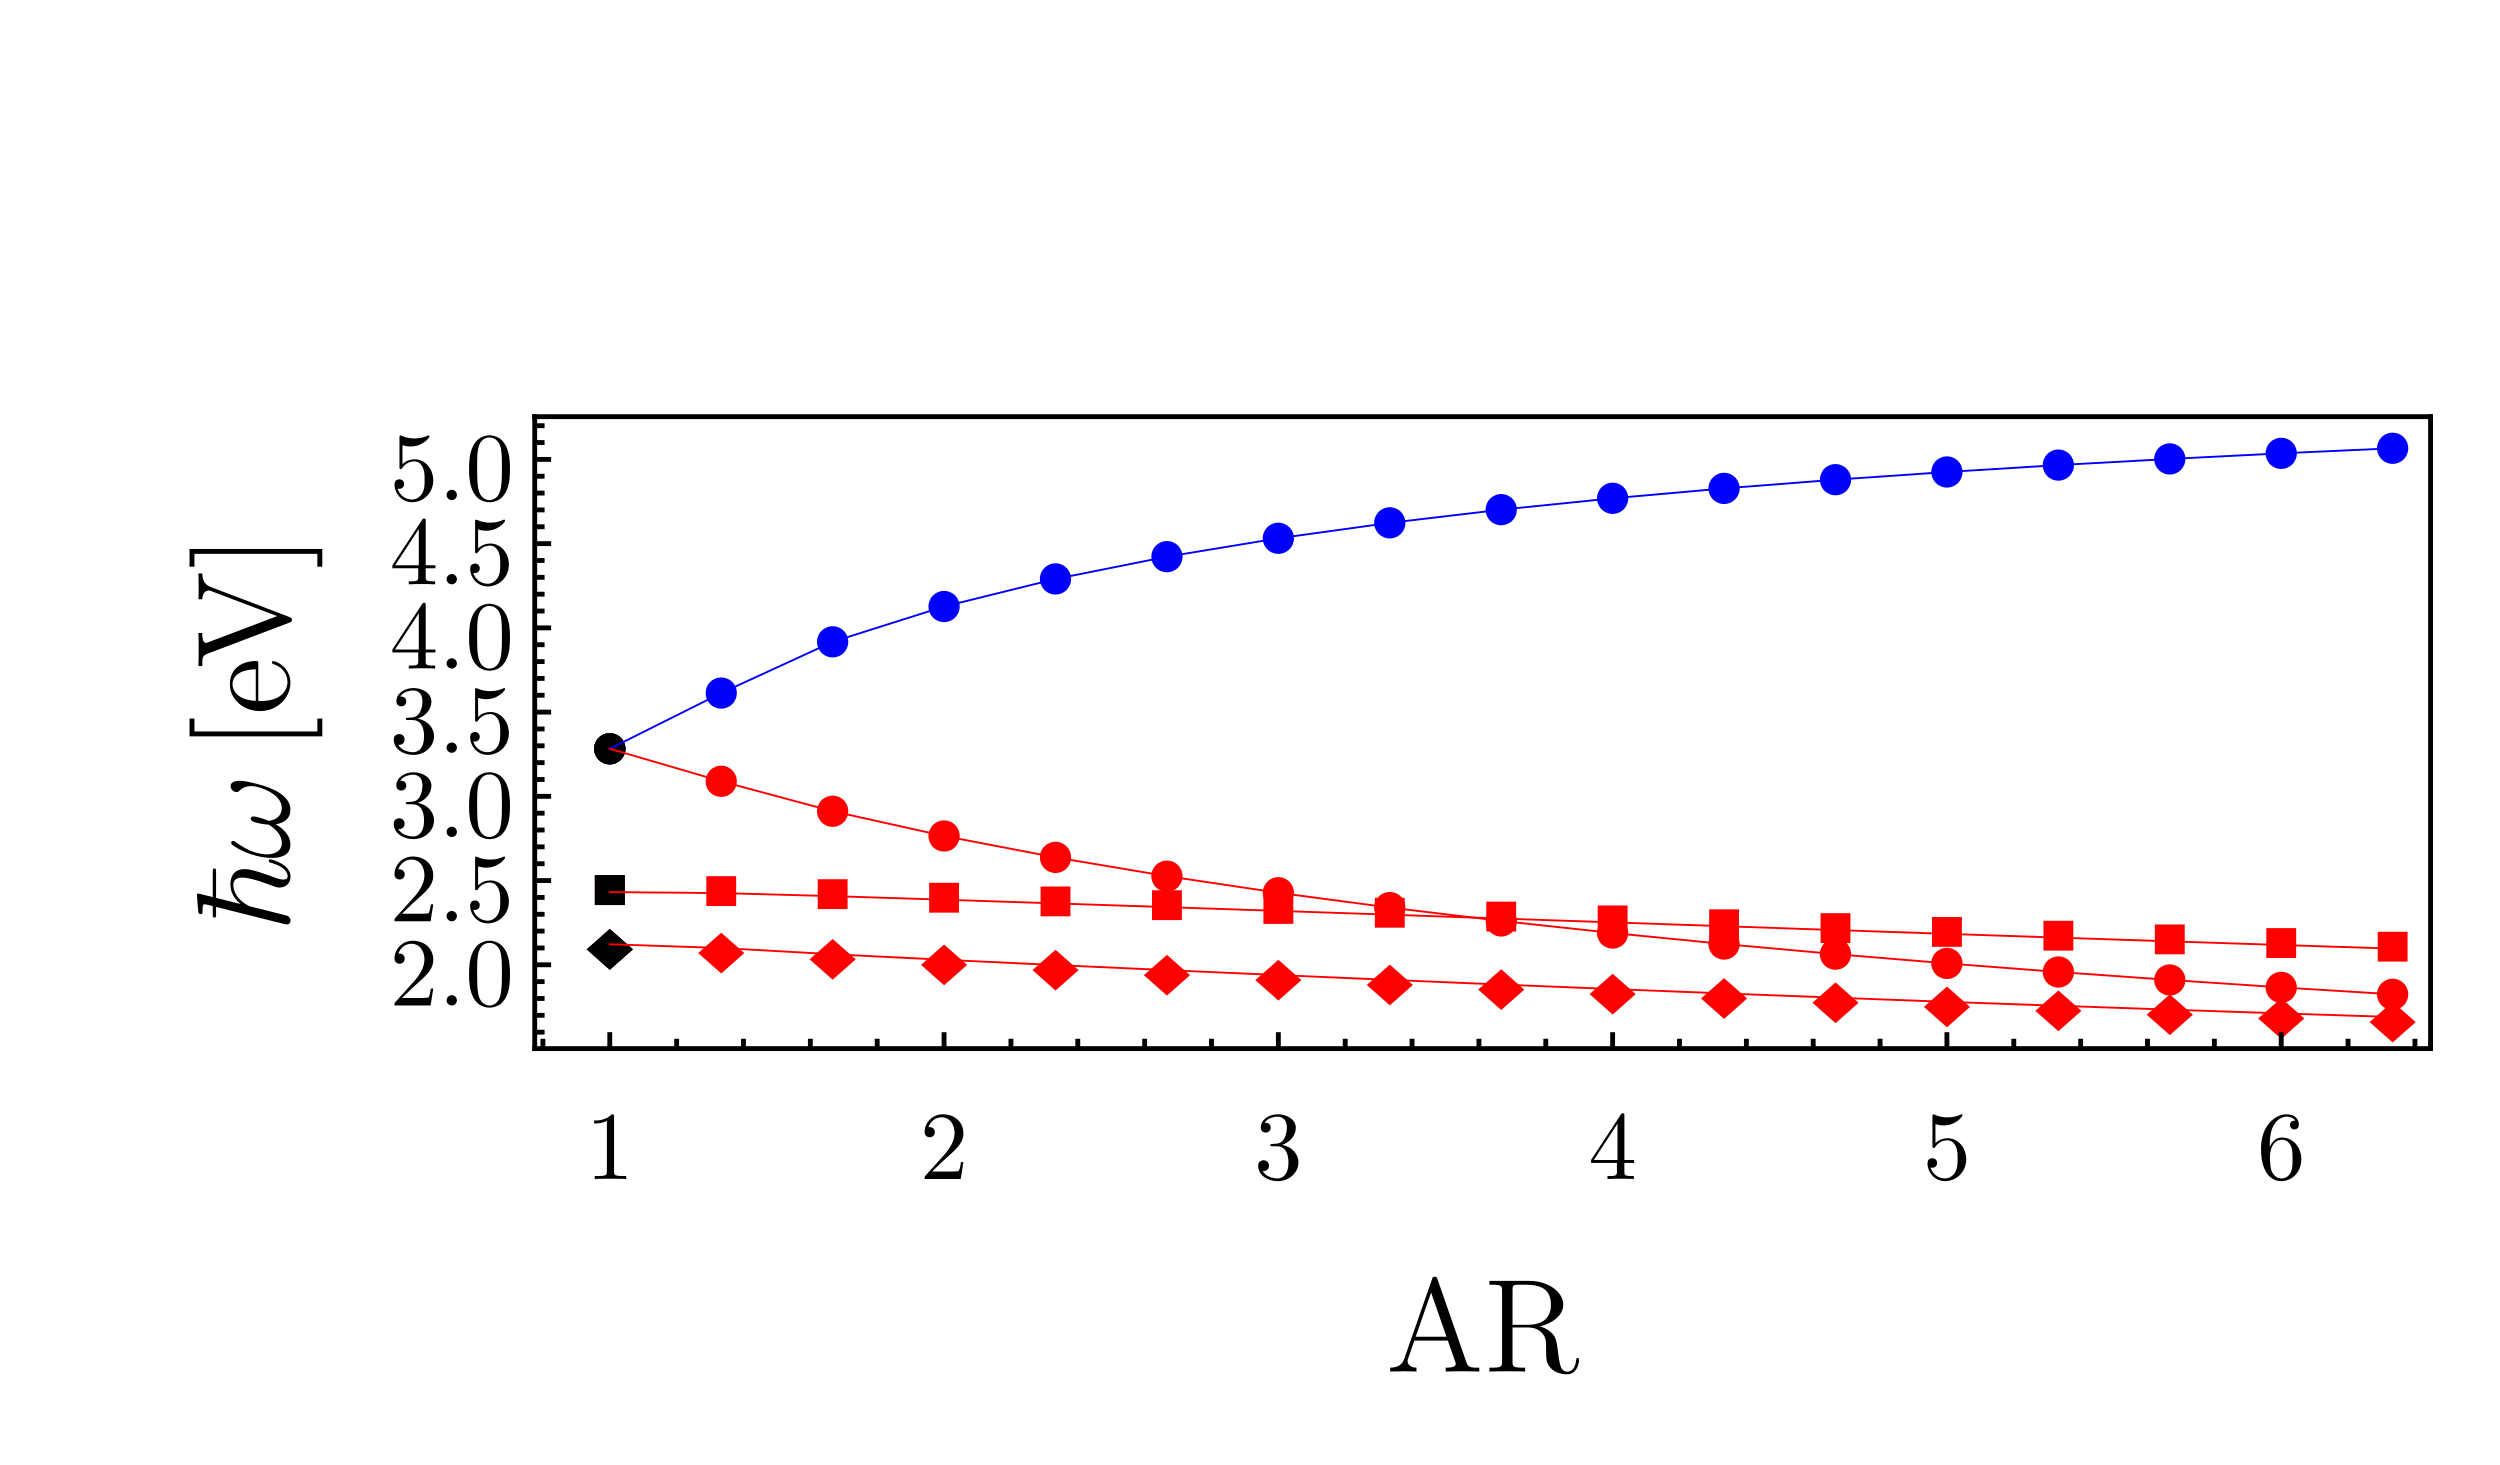 <?xml version="1.0" encoding="UTF-8"?>
<svg xmlns="http://www.w3.org/2000/svg" xmlns:xlink="http://www.w3.org/1999/xlink" width="360pt" height="211pt" viewBox="0 0 360 211" version="1.1">
<defs>
<g>
<symbol overflow="visible" id="glyph0-0">
<path style="stroke:none;" d="M 0.625 0 L 0.625 -8 L 4.375 -8 L 4.375 0 Z M 1.25 -0.625 L 3.75 -0.625 L 3.75 -7.375 L 1.25 -7.375 Z M 1.25 -0.625 "/>
</symbol>
<symbol overflow="visible" id="glyph0-1">
<path style="stroke:none;" d="M 5.152 -1.602 L 0.852 -1.602 L 0.852 -5.898 L 5.152 -5.898 Z M 5.152 -1.602 "/>
</symbol>
<symbol overflow="visible" id="glyph0-2">
<path style="stroke:none;" d="M 7.043 -2.738 L 3.723 0.199 L 0.402 -2.738 L 3.723 -5.668 Z M 7.043 -2.738 "/>
</symbol>
<symbol overflow="visible" id="glyph1-0">
<path style="stroke:none;" d=""/>
</symbol>
<symbol overflow="visible" id="glyph1-1">
<path style="stroke:none;" d="M 5.863 0 L 5.863 -0.434 L 5.418 -0.434 C 5 -0.43 4.699 -0.449 4.52 -0.492 C 4.332 -0.531 4.219 -0.598 4.172 -0.699 C 4.125 -0.793 4.105 -0.93 4.113 -1.105 L 4.113 -8.961 C 4.121 -9.117 4.105 -9.219 4.074 -9.266 C 4.035 -9.305 3.941 -9.324 3.793 -9.324 C 3.496 -9.027 3.184 -8.816 2.848 -8.691 C 2.512 -8.559 2.199 -8.48 1.914 -8.457 C 1.621 -8.426 1.398 -8.418 1.246 -8.426 L 1.246 -7.996 C 1.398 -7.984 1.648 -8 1.996 -8.039 C 2.34 -8.078 2.703 -8.184 3.082 -8.355 L 3.082 -1.105 C 3.086 -0.938 3.062 -0.805 3.02 -0.707 C 2.973 -0.605 2.859 -0.535 2.676 -0.492 C 2.488 -0.449 2.188 -0.43 1.777 -0.434 L 1.332 -0.434 L 1.332 0 C 1.5 -0.012 1.727 -0.02 2.012 -0.027 C 2.293 -0.031 2.582 -0.035 2.871 -0.039 C 3.16 -0.039 3.402 -0.039 3.598 -0.043 C 3.793 -0.039 4.035 -0.039 4.324 -0.039 C 4.613 -0.035 4.898 -0.031 5.184 -0.027 C 5.461 -0.02 5.688 -0.012 5.863 0 Z M 5.863 0 "/>
</symbol>
<symbol overflow="visible" id="glyph1-2">
<path style="stroke:none;" d="M 6.285 -2.438 L 5.938 -2.438 C 5.898 -2.211 5.855 -1.977 5.809 -1.734 C 5.754 -1.488 5.695 -1.305 5.629 -1.188 C 5.586 -1.148 5.48 -1.121 5.309 -1.109 C 5.137 -1.09 4.953 -1.082 4.758 -1.078 C 4.562 -1.074 4.406 -1.074 4.297 -1.078 L 1.777 -1.078 L 3.262 -2.52 C 3.984 -3.152 4.57 -3.688 5.016 -4.125 C 5.461 -4.562 5.781 -4.973 5.984 -5.355 C 6.184 -5.734 6.285 -6.152 6.285 -6.609 C 6.266 -7.418 5.984 -8.066 5.441 -8.562 C 4.895 -9.055 4.188 -9.309 3.316 -9.324 C 2.785 -9.312 2.324 -9.188 1.938 -8.941 C 1.543 -8.695 1.238 -8.379 1.027 -8 C 0.809 -7.613 0.699 -7.211 0.699 -6.789 C 0.707 -6.531 0.77 -6.348 0.883 -6.238 C 0.996 -6.125 1.113 -6.059 1.23 -6.035 C 1.348 -6.012 1.418 -6 1.441 -6.008 C 1.574 -6 1.723 -6.051 1.895 -6.16 C 2.059 -6.266 2.152 -6.461 2.168 -6.746 C 2.168 -6.934 2.105 -7.102 1.98 -7.246 C 1.855 -7.391 1.672 -7.469 1.43 -7.477 C 1.375 -7.477 1.332 -7.473 1.309 -7.473 C 1.281 -7.469 1.262 -7.465 1.246 -7.461 C 1.414 -7.914 1.668 -8.266 2.008 -8.516 C 2.344 -8.758 2.719 -8.883 3.137 -8.891 C 3.559 -8.879 3.91 -8.766 4.188 -8.551 C 4.465 -8.332 4.672 -8.051 4.809 -7.707 C 4.941 -7.359 5.008 -6.996 5.012 -6.609 C 4.996 -6.043 4.848 -5.492 4.566 -4.965 C 4.277 -4.434 3.938 -3.949 3.543 -3.512 L 0.855 -0.52 C 0.777 -0.449 0.73 -0.387 0.719 -0.328 C 0.699 -0.266 0.691 -0.156 0.699 0 L 5.895 0 Z M 6.285 -2.438 "/>
</symbol>
<symbol overflow="visible" id="glyph1-3">
<path style="stroke:none;" d="M 6.398 -2.395 C 6.391 -2.98 6.18 -3.508 5.773 -3.98 C 5.359 -4.445 4.789 -4.762 4.059 -4.926 C 4.641 -5.125 5.109 -5.445 5.469 -5.887 C 5.82 -6.324 6.004 -6.824 6.02 -7.391 C 5.992 -7.969 5.73 -8.434 5.234 -8.785 C 4.734 -9.129 4.141 -9.309 3.445 -9.324 C 2.723 -9.309 2.133 -9.125 1.676 -8.77 C 1.215 -8.414 0.977 -7.965 0.969 -7.422 C 0.969 -7.184 1.039 -7.004 1.172 -6.883 C 1.305 -6.754 1.473 -6.691 1.68 -6.691 C 1.898 -6.695 2.07 -6.762 2.199 -6.895 C 2.324 -7.023 2.391 -7.195 2.395 -7.406 C 2.367 -7.742 2.25 -7.945 2.039 -8.02 C 1.824 -8.09 1.652 -8.117 1.527 -8.105 C 1.758 -8.438 2.059 -8.668 2.43 -8.797 C 2.793 -8.918 3.113 -8.98 3.387 -8.977 C 3.691 -8.988 3.984 -8.883 4.273 -8.664 C 4.555 -8.441 4.711 -8.023 4.734 -7.406 C 4.738 -7.305 4.715 -7.094 4.672 -6.773 C 4.621 -6.453 4.512 -6.129 4.34 -5.809 C 4.125 -5.48 3.91 -5.277 3.691 -5.199 C 3.473 -5.113 3.273 -5.074 3.094 -5.082 C 3.027 -5.07 2.934 -5.062 2.816 -5.055 C 2.695 -5.043 2.605 -5.039 2.547 -5.039 C 2.488 -5.031 2.438 -5.016 2.398 -5 C 2.355 -4.977 2.336 -4.934 2.34 -4.871 C 2.332 -4.793 2.359 -4.75 2.414 -4.738 C 2.469 -4.719 2.555 -4.711 2.676 -4.719 L 3.289 -4.719 C 3.859 -4.703 4.281 -4.488 4.555 -4.07 C 4.82 -3.648 4.957 -3.09 4.957 -2.395 C 4.949 -1.766 4.855 -1.285 4.684 -0.949 C 4.504 -0.613 4.297 -0.383 4.059 -0.258 C 3.812 -0.133 3.586 -0.074 3.375 -0.082 C 3.051 -0.074 2.68 -0.148 2.262 -0.305 C 1.84 -0.461 1.496 -0.742 1.234 -1.148 C 1.484 -1.117 1.699 -1.168 1.879 -1.309 C 2.055 -1.441 2.148 -1.645 2.156 -1.918 C 2.148 -2.168 2.066 -2.363 1.914 -2.496 C 1.762 -2.629 1.582 -2.695 1.371 -2.699 C 1.191 -2.703 1.016 -2.645 0.852 -2.523 C 0.684 -2.402 0.598 -2.191 0.59 -1.891 C 0.609 -1.238 0.891 -0.711 1.43 -0.312 C 1.969 0.09 2.629 0.293 3.414 0.309 C 3.988 0.297 4.5 0.172 4.945 -0.074 C 5.391 -0.32 5.742 -0.648 6.004 -1.059 C 6.258 -1.461 6.391 -1.906 6.398 -2.395 Z M 6.398 -2.395 "/>
</symbol>
<symbol overflow="visible" id="glyph1-4">
<path style="stroke:none;" d="M 6.594 -2.312 L 6.594 -2.742 L 5.191 -2.742 L 5.191 -9.113 C 5.195 -9.246 5.184 -9.344 5.164 -9.398 C 5.137 -9.453 5.074 -9.477 4.969 -9.477 C 4.906 -9.477 4.855 -9.469 4.824 -9.453 C 4.785 -9.434 4.742 -9.387 4.691 -9.309 L 0.395 -2.742 L 0.395 -2.312 L 4.117 -2.312 L 4.117 -1.09 C 4.137 -0.84 4.09 -0.664 3.973 -0.57 C 3.855 -0.469 3.547 -0.426 3.055 -0.434 L 2.758 -0.434 L 2.758 0 C 3.051 -0.02 3.363 -0.031 3.699 -0.035 C 4.027 -0.039 4.344 -0.039 4.648 -0.043 C 4.945 -0.039 5.266 -0.039 5.602 -0.035 C 5.938 -0.031 6.254 -0.02 6.551 0 L 6.551 -0.434 L 6.258 -0.434 C 5.758 -0.426 5.449 -0.469 5.336 -0.57 C 5.219 -0.664 5.172 -0.84 5.191 -1.09 L 5.191 -2.312 Z M 4.199 -2.742 L 0.785 -2.742 L 4.199 -7.965 Z M 4.199 -2.742 "/>
</symbol>
<symbol overflow="visible" id="glyph1-5">
<path style="stroke:none;" d="M 6.285 -2.816 C 6.277 -3.375 6.16 -3.887 5.93 -4.352 C 5.699 -4.809 5.383 -5.176 4.984 -5.453 C 4.582 -5.727 4.129 -5.867 3.625 -5.879 C 3.285 -5.875 2.969 -5.816 2.672 -5.703 C 2.375 -5.586 2.098 -5.41 1.848 -5.168 L 1.848 -7.898 C 1.988 -7.852 2.168 -7.809 2.379 -7.773 C 2.59 -7.734 2.809 -7.715 3.039 -7.715 C 3.609 -7.727 4.098 -7.84 4.5 -8.051 C 4.902 -8.262 5.207 -8.48 5.422 -8.711 C 5.629 -8.938 5.734 -9.09 5.738 -9.168 C 5.734 -9.211 5.723 -9.246 5.703 -9.277 C 5.68 -9.301 5.645 -9.316 5.598 -9.324 C 5.594 -9.32 5.586 -9.32 5.566 -9.316 C 5.547 -9.312 5.52 -9.301 5.488 -9.281 C 5.344 -9.207 5.109 -9.121 4.781 -9.031 C 4.453 -8.934 4.055 -8.883 3.586 -8.875 C 3.301 -8.871 3 -8.898 2.688 -8.961 C 2.371 -9.016 2.051 -9.117 1.723 -9.266 C 1.664 -9.281 1.621 -9.293 1.594 -9.301 C 1.566 -9.301 1.551 -9.305 1.555 -9.309 C 1.484 -9.305 1.445 -9.277 1.43 -9.223 C 1.414 -9.168 1.406 -9.086 1.414 -8.977 L 1.414 -4.832 C 1.406 -4.703 1.414 -4.609 1.438 -4.551 C 1.453 -4.492 1.512 -4.465 1.609 -4.465 C 1.652 -4.465 1.688 -4.473 1.715 -4.496 C 1.738 -4.512 1.766 -4.547 1.793 -4.594 C 1.84 -4.672 1.934 -4.789 2.074 -4.945 C 2.215 -5.098 2.406 -5.238 2.656 -5.367 C 2.902 -5.496 3.219 -5.562 3.598 -5.574 C 3.957 -5.547 4.23 -5.43 4.422 -5.219 C 4.609 -5.004 4.73 -4.824 4.789 -4.676 C 4.895 -4.418 4.965 -4.145 5 -3.863 C 5.027 -3.574 5.043 -3.258 5.039 -2.91 C 5.047 -2.648 5.031 -2.34 4.996 -1.988 C 4.961 -1.629 4.863 -1.297 4.703 -0.992 C 4.531 -0.711 4.32 -0.492 4.07 -0.332 C 3.816 -0.168 3.527 -0.086 3.207 -0.082 C 2.684 -0.098 2.242 -0.254 1.883 -0.559 C 1.516 -0.855 1.273 -1.223 1.148 -1.652 C 1.164 -1.645 1.188 -1.637 1.223 -1.633 C 1.254 -1.625 1.309 -1.621 1.387 -1.625 C 1.617 -1.629 1.793 -1.703 1.91 -1.84 C 2.027 -1.977 2.086 -2.133 2.086 -2.309 C 2.086 -2.484 2.027 -2.641 1.91 -2.777 C 1.793 -2.914 1.617 -2.984 1.387 -2.996 C 1.27 -3 1.129 -2.957 0.969 -2.863 C 0.805 -2.766 0.715 -2.562 0.699 -2.254 C 0.699 -1.84 0.805 -1.441 1.008 -1.055 C 1.211 -0.664 1.5 -0.34 1.879 -0.09 C 2.254 0.168 2.707 0.297 3.234 0.309 C 3.781 0.297 4.285 0.16 4.746 -0.105 C 5.207 -0.375 5.574 -0.742 5.855 -1.215 C 6.129 -1.68 6.273 -2.215 6.285 -2.812 Z M 6.285 -2.816 "/>
</symbol>
<symbol overflow="visible" id="glyph1-6">
<path style="stroke:none;" d="M 6.398 -2.855 C 6.375 -3.762 6.102 -4.504 5.578 -5.082 C 5.055 -5.656 4.395 -5.957 3.598 -5.977 C 3.125 -5.961 2.746 -5.812 2.469 -5.535 C 2.188 -5.258 1.98 -4.945 1.848 -4.594 L 1.848 -4.93 C 1.859 -6.09 2.02 -6.965 2.32 -7.551 C 2.621 -8.133 2.961 -8.52 3.344 -8.711 C 3.723 -8.902 4.043 -8.992 4.301 -8.977 C 4.477 -8.98 4.684 -8.945 4.922 -8.871 C 5.16 -8.797 5.359 -8.645 5.527 -8.414 C 5.402 -8.426 5.25 -8.398 5.066 -8.332 C 4.879 -8.266 4.777 -8.082 4.762 -7.785 C 4.766 -7.566 4.832 -7.406 4.965 -7.301 C 5.09 -7.191 5.238 -7.137 5.402 -7.141 C 5.527 -7.133 5.66 -7.176 5.809 -7.273 C 5.949 -7.363 6.031 -7.543 6.047 -7.812 C 6.043 -8.238 5.891 -8.598 5.594 -8.883 C 5.293 -9.164 4.852 -9.309 4.27 -9.324 C 3.656 -9.316 3.074 -9.121 2.52 -8.738 C 1.961 -8.352 1.5 -7.797 1.145 -7.07 C 0.781 -6.34 0.598 -5.457 0.59 -4.426 C 0.598 -3.184 0.754 -2.223 1.055 -1.535 C 1.355 -0.844 1.727 -0.359 2.176 -0.086 C 2.617 0.188 3.066 0.316 3.516 0.309 C 4.312 0.289 4.984 -0.004 5.539 -0.582 C 6.086 -1.152 6.375 -1.91 6.398 -2.855 Z M 5.141 -2.871 C 5.141 -2.527 5.129 -2.191 5.105 -1.867 C 5.078 -1.539 5.012 -1.246 4.902 -0.992 C 4.68 -0.586 4.438 -0.332 4.172 -0.223 C 3.906 -0.113 3.688 -0.066 3.516 -0.082 C 3.219 -0.09 2.973 -0.164 2.781 -0.309 C 2.582 -0.445 2.43 -0.598 2.328 -0.766 C 2.219 -0.93 2.152 -1.051 2.129 -1.133 C 2.043 -1.359 1.984 -1.613 1.949 -1.895 C 1.914 -2.172 1.895 -2.434 1.887 -2.672 C 1.879 -2.906 1.875 -3.07 1.875 -3.164 C 1.875 -3.539 1.93 -3.914 2.039 -4.297 C 2.148 -4.672 2.328 -4.992 2.582 -5.254 C 2.828 -5.508 3.164 -5.641 3.586 -5.656 C 3.711 -5.672 3.898 -5.637 4.156 -5.547 C 4.41 -5.457 4.656 -5.203 4.887 -4.789 C 5.004 -4.523 5.074 -4.227 5.105 -3.891 C 5.129 -3.555 5.141 -3.215 5.141 -2.871 Z M 5.141 -2.871 "/>
</symbol>
<symbol overflow="visible" id="glyph1-7">
<path style="stroke:none;" d="M 2.688 -0.742 C 2.68 -0.949 2.605 -1.125 2.469 -1.266 C 2.324 -1.406 2.152 -1.477 1.945 -1.484 C 1.734 -1.477 1.559 -1.406 1.422 -1.266 C 1.281 -1.125 1.207 -0.949 1.203 -0.742 C 1.207 -0.531 1.281 -0.355 1.422 -0.219 C 1.559 -0.074 1.734 -0.004 1.945 0 C 2.152 -0.004 2.324 -0.074 2.469 -0.219 C 2.605 -0.355 2.68 -0.531 2.688 -0.742 Z M 2.688 -0.742 "/>
</symbol>
<symbol overflow="visible" id="glyph1-8">
<path style="stroke:none;" d="M 6.438 -4.48 C 6.441 -5.039 6.41 -5.594 6.34 -6.148 C 6.27 -6.695 6.113 -7.234 5.879 -7.758 C 5.531 -8.41 5.129 -8.836 4.668 -9.043 C 4.203 -9.246 3.812 -9.34 3.5 -9.324 C 3.062 -9.332 2.625 -9.219 2.18 -8.977 C 1.734 -8.734 1.359 -8.293 1.062 -7.66 C 0.844 -7.168 0.703 -6.656 0.637 -6.125 C 0.57 -5.586 0.539 -5.039 0.547 -4.48 C 0.531 -3.945 0.566 -3.383 0.645 -2.797 C 0.723 -2.207 0.898 -1.645 1.176 -1.105 C 1.492 -0.547 1.867 -0.172 2.301 0.023 C 2.73 0.223 3.125 0.316 3.484 0.309 C 3.879 0.32 4.305 0.219 4.758 -0.004 C 5.211 -0.227 5.598 -0.664 5.922 -1.316 C 6.137 -1.797 6.277 -2.305 6.348 -2.844 C 6.41 -3.375 6.441 -3.922 6.438 -4.48 Z M 5.277 -4.648 C 5.281 -4.121 5.273 -3.621 5.258 -3.141 C 5.238 -2.66 5.195 -2.195 5.125 -1.75 C 5.004 -1.09 4.781 -0.633 4.461 -0.375 C 4.137 -0.117 3.812 0.008 3.484 0 C 3.191 0.012 2.883 -0.102 2.562 -0.344 C 2.234 -0.582 2 -1.031 1.859 -1.695 C 1.781 -2.129 1.738 -2.625 1.727 -3.176 C 1.707 -3.723 1.699 -4.211 1.707 -4.648 C 1.699 -5.098 1.703 -5.547 1.719 -5.988 C 1.727 -6.43 1.762 -6.84 1.82 -7.223 C 1.914 -7.766 2.07 -8.168 2.289 -8.43 C 2.504 -8.684 2.727 -8.848 2.957 -8.922 C 3.18 -8.992 3.355 -9.023 3.484 -9.016 C 3.645 -9.02 3.836 -8.98 4.059 -8.898 C 4.281 -8.812 4.492 -8.652 4.695 -8.418 C 4.891 -8.18 5.039 -7.832 5.141 -7.379 C 5.203 -6.973 5.246 -6.531 5.262 -6.051 C 5.277 -5.562 5.281 -5.094 5.277 -4.648 Z M 5.277 -4.648 "/>
</symbol>
</g>
</defs>
<g id="surface186">
<path style=" stroke:none;fill-rule:evenodd;fill:rgb(100%,0%,0%);fill-opacity:1;" d="M 90.059 107.82 C 90.059 108.418 89.82 108.988 89.398 109.41 C 88.977 109.832 88.406 110.07 87.809 110.07 C 87.211 110.07 86.641 109.832 86.219 109.41 C 85.797 108.988 85.559 108.418 85.559 107.82 C 85.559 107.223 85.797 106.652 86.219 106.23 C 86.641 105.809 87.211 105.57 87.809 105.57 C 88.406 105.57 88.977 105.809 89.398 106.23 C 89.82 106.652 90.059 107.223 90.059 107.82 Z M 90.059 107.82 "/>
<path style=" stroke:none;fill-rule:evenodd;fill:rgb(100%,0%,0%);fill-opacity:1;" d="M 106.105 112.508 C 106.105 113.105 105.867 113.68 105.445 114.102 C 105.023 114.523 104.449 114.758 103.855 114.758 C 103.258 114.758 102.684 114.523 102.262 114.102 C 101.84 113.68 101.605 113.105 101.605 112.508 C 101.605 111.914 101.84 111.34 102.262 110.918 C 102.684 110.496 103.258 110.258 103.855 110.258 C 104.449 110.258 105.023 110.496 105.445 110.918 C 105.867 111.34 106.105 111.914 106.105 112.508 Z M 106.105 112.508 "/>
<path style=" stroke:none;fill-rule:evenodd;fill:rgb(100%,0%,0%);fill-opacity:1;" d="M 122.148 116.82 C 122.148 117.414 121.914 117.988 121.492 118.41 C 121.07 118.832 120.496 119.07 119.898 119.07 C 119.305 119.07 118.73 118.832 118.309 118.41 C 117.887 117.988 117.648 117.414 117.648 116.82 C 117.648 116.223 117.887 115.648 118.309 115.227 C 118.73 114.805 119.305 114.57 119.898 114.57 C 120.496 114.57 121.07 114.805 121.492 115.227 C 121.914 115.648 122.148 116.223 122.148 116.82 Z M 122.148 116.82 "/>
<path style=" stroke:none;fill-rule:evenodd;fill:rgb(100%,0%,0%);fill-opacity:1;" d="M 138.195 120.383 C 138.195 120.98 137.957 121.555 137.535 121.977 C 137.113 122.398 136.543 122.633 135.945 122.633 C 135.348 122.633 134.777 122.398 134.355 121.977 C 133.934 121.555 133.695 120.98 133.695 120.383 C 133.695 119.789 133.934 119.215 134.355 118.793 C 134.777 118.371 135.348 118.133 135.945 118.133 C 136.543 118.133 137.113 118.371 137.535 118.793 C 137.957 119.215 138.195 119.789 138.195 120.383 Z M 138.195 120.383 "/>
<path style=" stroke:none;fill-rule:evenodd;fill:rgb(100%,0%,0%);fill-opacity:1;" d="M 154.242 123.465 C 154.242 124.062 154.004 124.637 153.582 125.059 C 153.16 125.48 152.59 125.715 151.992 125.715 C 151.395 125.715 150.824 125.48 150.402 125.059 C 149.977 124.637 149.742 124.062 149.742 123.465 C 149.742 122.871 149.977 122.297 150.402 121.875 C 150.824 121.453 151.395 121.215 151.992 121.215 C 152.59 121.215 153.16 121.453 153.582 121.875 C 154.004 122.297 154.242 122.871 154.242 123.465 Z M 154.242 123.465 "/>
<path style=" stroke:none;fill-rule:evenodd;fill:rgb(100%,0%,0%);fill-opacity:1;" d="M 170.289 126.168 C 170.289 126.766 170.051 127.336 169.629 127.758 C 169.207 128.18 168.633 128.418 168.039 128.418 C 167.441 128.418 166.867 128.18 166.445 127.758 C 166.023 127.336 165.789 126.766 165.789 126.168 C 165.789 125.57 166.023 125 166.445 124.578 C 166.867 124.156 167.441 123.918 168.039 123.918 C 168.633 123.918 169.207 124.156 169.629 124.578 C 170.051 125 170.289 125.57 170.289 126.168 Z M 170.289 126.168 "/>
<path style=" stroke:none;fill-rule:evenodd;fill:rgb(100%,0%,0%);fill-opacity:1;" d="M 186.332 128.559 C 186.332 129.156 186.098 129.727 185.676 130.148 C 185.25 130.57 184.68 130.809 184.082 130.809 C 183.484 130.809 182.914 130.57 182.492 130.148 C 182.07 129.727 181.832 129.156 181.832 128.559 C 181.832 127.961 182.07 127.391 182.492 126.969 C 182.914 126.547 183.484 126.309 184.082 126.309 C 184.68 126.309 185.25 126.547 185.676 126.969 C 186.098 127.391 186.332 127.961 186.332 128.559 Z M 186.332 128.559 "/>
<path style=" stroke:none;fill-rule:evenodd;fill:rgb(100%,0%,0%);fill-opacity:1;" d="M 202.379 130.695 C 202.379 131.289 202.141 131.863 201.719 132.285 C 201.297 132.707 200.727 132.945 200.129 132.945 C 199.531 132.945 198.961 132.707 198.539 132.285 C 198.117 131.863 197.879 131.289 197.879 130.695 C 197.879 130.098 198.117 129.523 198.539 129.102 C 198.961 128.68 199.531 128.445 200.129 128.445 C 200.727 128.445 201.297 128.68 201.719 129.102 C 202.141 129.523 202.379 130.098 202.379 130.695 Z M 202.379 130.695 "/>
<path style=" stroke:none;fill-rule:evenodd;fill:rgb(100%,0%,0%);fill-opacity:1;" d="M 218.426 132.617 C 218.426 133.215 218.188 133.785 217.766 134.207 C 217.344 134.629 216.77 134.867 216.176 134.867 C 215.578 134.867 215.004 134.629 214.582 134.207 C 214.16 133.785 213.926 133.215 213.926 132.617 C 213.926 132.02 214.16 131.449 214.582 131.027 C 215.004 130.605 215.578 130.367 216.176 130.367 C 216.77 130.367 217.344 130.605 217.766 131.027 C 218.188 131.449 218.426 132.02 218.426 132.617 Z M 218.426 132.617 "/>
<path style=" stroke:none;fill-rule:evenodd;fill:rgb(100%,0%,0%);fill-opacity:1;" d="M 234.469 134.355 C 234.469 134.953 234.234 135.523 233.812 135.945 C 233.391 136.367 232.816 136.605 232.219 136.605 C 231.625 136.605 231.051 136.367 230.629 135.945 C 230.207 135.523 229.969 134.953 229.969 134.355 C 229.969 133.758 230.207 133.188 230.629 132.766 C 231.051 132.344 231.625 132.105 232.219 132.105 C 232.816 132.105 233.391 132.344 233.812 132.766 C 234.234 133.188 234.469 133.758 234.469 134.355 Z M 234.469 134.355 "/>
<path style=" stroke:none;fill-rule:evenodd;fill:rgb(100%,0%,0%);fill-opacity:1;" d="M 250.516 135.941 C 250.516 136.539 250.277 137.113 249.855 137.535 C 249.434 137.957 248.863 138.191 248.266 138.191 C 247.668 138.191 247.098 137.957 246.676 137.535 C 246.254 137.113 246.016 136.539 246.016 135.941 C 246.016 135.348 246.254 134.773 246.676 134.352 C 247.098 133.93 247.668 133.691 248.266 133.691 C 248.863 133.691 249.434 133.93 249.855 134.352 C 250.277 134.773 250.516 135.348 250.516 135.941 Z M 250.516 135.941 "/>
<path style=" stroke:none;fill-rule:evenodd;fill:rgb(100%,0%,0%);fill-opacity:1;" d="M 266.562 137.395 C 266.562 137.992 266.324 138.566 265.902 138.988 C 265.48 139.41 264.906 139.645 264.312 139.645 C 263.715 139.645 263.141 139.41 262.719 138.988 C 262.297 138.566 262.062 137.992 262.062 137.395 C 262.062 136.801 262.297 136.227 262.719 135.805 C 263.141 135.383 263.715 135.145 264.312 135.145 C 264.906 135.145 265.48 135.383 265.902 135.805 C 266.324 136.227 266.562 136.801 266.562 137.395 Z M 266.562 137.395 "/>
<path style=" stroke:none;fill-rule:evenodd;fill:rgb(100%,0%,0%);fill-opacity:1;" d="M 282.605 138.73 C 282.605 139.328 282.371 139.898 281.949 140.32 C 281.527 140.742 280.953 140.98 280.355 140.98 C 279.762 140.98 279.188 140.742 278.766 140.32 C 278.344 139.898 278.105 139.328 278.105 138.73 C 278.105 138.133 278.344 137.562 278.766 137.141 C 279.188 136.719 279.762 136.48 280.355 136.48 C 280.953 136.48 281.527 136.719 281.949 137.141 C 282.371 137.562 282.605 138.133 282.605 138.73 Z M 282.605 138.73 "/>
<path style=" stroke:none;fill-rule:evenodd;fill:rgb(100%,0%,0%);fill-opacity:1;" d="M 298.652 139.969 C 298.652 140.562 298.414 141.137 297.992 141.559 C 297.57 141.98 297 142.219 296.402 142.219 C 295.805 142.219 295.234 141.98 294.812 141.559 C 294.391 141.137 294.152 140.562 294.152 139.969 C 294.152 139.371 294.391 138.797 294.812 138.375 C 295.234 137.953 295.805 137.719 296.402 137.719 C 297 137.719 297.57 137.953 297.992 138.375 C 298.414 138.797 298.652 139.371 298.652 139.969 Z M 298.652 139.969 "/>
<path style=" stroke:none;fill-rule:evenodd;fill:rgb(100%,0%,0%);fill-opacity:1;" d="M 314.699 141.113 C 314.699 141.711 314.461 142.281 314.039 142.703 C 313.617 143.125 313.047 143.363 312.449 143.363 C 311.852 143.363 311.281 143.125 310.859 142.703 C 310.438 142.281 310.199 141.711 310.199 141.113 C 310.199 140.516 310.438 139.945 310.859 139.523 C 311.281 139.102 311.852 138.863 312.449 138.863 C 313.047 138.863 313.617 139.102 314.039 139.523 C 314.461 139.945 314.699 140.516 314.699 141.113 Z M 314.699 141.113 "/>
<path style=" stroke:none;fill-rule:evenodd;fill:rgb(100%,0%,0%);fill-opacity:1;" d="M 330.746 142.184 C 330.746 142.781 330.508 143.352 330.086 143.773 C 329.664 144.195 329.09 144.434 328.496 144.434 C 327.898 144.434 327.324 144.195 326.902 143.773 C 326.48 143.352 326.246 142.781 326.246 142.184 C 326.246 141.586 326.48 141.016 326.902 140.594 C 327.324 140.172 327.898 139.934 328.496 139.934 C 329.09 139.934 329.664 140.172 330.086 140.594 C 330.508 141.016 330.746 141.586 330.746 142.184 Z M 330.746 142.184 "/>
<path style=" stroke:none;fill-rule:evenodd;fill:rgb(100%,0%,0%);fill-opacity:1;" d="M 346.789 143.18 C 346.789 143.777 346.555 144.352 346.133 144.773 C 345.711 145.195 345.137 145.43 344.539 145.43 C 343.941 145.43 343.371 145.195 342.949 144.773 C 342.527 144.352 342.289 143.777 342.289 143.18 C 342.289 142.586 342.527 142.012 342.949 141.59 C 343.371 141.168 343.941 140.93 344.539 140.93 C 345.137 140.93 345.711 141.168 346.133 141.59 C 346.555 142.012 346.789 142.586 346.789 143.18 Z M 346.789 143.18 "/>
<path style=" stroke:none;fill-rule:evenodd;fill:rgb(0%,0%,100%);fill-opacity:1;" d="M 90.059 107.82 C 90.059 108.418 89.82 108.988 89.398 109.41 C 88.977 109.832 88.406 110.07 87.809 110.07 C 87.211 110.07 86.641 109.832 86.219 109.41 C 85.797 108.988 85.559 108.418 85.559 107.82 C 85.559 107.223 85.797 106.652 86.219 106.23 C 86.641 105.809 87.211 105.57 87.809 105.57 C 88.406 105.57 88.977 105.809 89.398 106.23 C 89.82 106.652 90.059 107.223 90.059 107.82 Z M 90.059 107.82 "/>
<path style=" stroke:none;fill-rule:evenodd;fill:rgb(0%,0%,100%);fill-opacity:1;" d="M 106.105 99.801 C 106.105 100.395 105.867 100.969 105.445 101.391 C 105.023 101.812 104.449 102.051 103.855 102.051 C 103.258 102.051 102.684 101.812 102.262 101.391 C 101.84 100.969 101.605 100.395 101.605 99.801 C 101.605 99.203 101.84 98.629 102.262 98.207 C 102.684 97.785 103.258 97.551 103.855 97.551 C 104.449 97.551 105.023 97.785 105.445 98.207 C 105.867 98.629 106.105 99.203 106.105 99.801 Z M 106.105 99.801 "/>
<path style=" stroke:none;fill-rule:evenodd;fill:rgb(0%,0%,100%);fill-opacity:1;" d="M 122.148 92.422 C 122.148 93.02 121.914 93.594 121.492 94.016 C 121.07 94.438 120.496 94.672 119.898 94.672 C 119.305 94.672 118.73 94.438 118.309 94.016 C 117.887 93.594 117.648 93.02 117.648 92.422 C 117.648 91.828 117.887 91.254 118.309 90.832 C 118.73 90.41 119.305 90.172 119.898 90.172 C 120.496 90.172 121.07 90.41 121.492 90.832 C 121.914 91.254 122.148 91.828 122.148 92.422 Z M 122.148 92.422 "/>
<path style=" stroke:none;fill-rule:evenodd;fill:rgb(0%,0%,100%);fill-opacity:1;" d="M 138.195 87.336 C 138.195 87.934 137.957 88.508 137.535 88.93 C 137.113 89.352 136.543 89.586 135.945 89.586 C 135.348 89.586 134.777 89.352 134.355 88.93 C 133.934 88.508 133.695 87.934 133.695 87.336 C 133.695 86.742 133.934 86.168 134.355 85.746 C 134.777 85.324 135.348 85.086 135.945 85.086 C 136.543 85.086 137.113 85.324 137.535 85.746 C 137.957 86.168 138.195 86.742 138.195 87.336 Z M 138.195 87.336 "/>
<path style=" stroke:none;fill-rule:evenodd;fill:rgb(0%,0%,100%);fill-opacity:1;" d="M 154.242 83.367 C 154.242 83.965 154.004 84.535 153.582 84.961 C 153.16 85.383 152.59 85.617 151.992 85.617 C 151.395 85.617 150.824 85.383 150.402 84.961 C 149.977 84.535 149.742 83.965 149.742 83.367 C 149.742 82.77 149.977 82.199 150.402 81.777 C 150.824 81.355 151.395 81.117 151.992 81.117 C 152.59 81.117 153.16 81.355 153.582 81.777 C 154.004 82.199 154.242 82.77 154.242 83.367 Z M 154.242 83.367 "/>
<path style=" stroke:none;fill-rule:evenodd;fill:rgb(0%,0%,100%);fill-opacity:1;" d="M 170.289 80.16 C 170.289 80.758 170.051 81.332 169.629 81.754 C 169.207 82.176 168.633 82.41 168.039 82.41 C 167.441 82.41 166.867 82.176 166.445 81.754 C 166.023 81.332 165.789 80.758 165.789 80.16 C 165.789 79.566 166.023 78.992 166.445 78.57 C 166.867 78.148 167.441 77.91 168.039 77.91 C 168.633 77.91 169.207 78.148 169.629 78.57 C 170.051 78.992 170.289 79.566 170.289 80.16 Z M 170.289 80.16 "/>
<path style=" stroke:none;fill-rule:evenodd;fill:rgb(0%,0%,100%);fill-opacity:1;" d="M 186.332 77.512 C 186.332 78.109 186.098 78.684 185.676 79.105 C 185.25 79.527 184.68 79.762 184.082 79.762 C 183.484 79.762 182.914 79.527 182.492 79.105 C 182.07 78.684 181.832 78.109 181.832 77.512 C 181.832 76.918 182.07 76.344 182.492 75.922 C 182.914 75.5 183.484 75.262 184.082 75.262 C 184.68 75.262 185.25 75.5 185.676 75.922 C 186.098 76.344 186.332 76.918 186.332 77.512 Z M 186.332 77.512 "/>
<path style=" stroke:none;fill-rule:evenodd;fill:rgb(0%,0%,100%);fill-opacity:1;" d="M 202.379 75.289 C 202.379 75.887 202.141 76.457 201.719 76.879 C 201.297 77.301 200.727 77.539 200.129 77.539 C 199.531 77.539 198.961 77.301 198.539 76.879 C 198.117 76.457 197.879 75.887 197.879 75.289 C 197.879 74.691 198.117 74.117 198.539 73.695 C 198.961 73.273 199.531 73.039 200.129 73.039 C 200.727 73.039 201.297 73.273 201.719 73.695 C 202.141 74.117 202.379 74.691 202.379 75.289 Z M 202.379 75.289 "/>
<path style=" stroke:none;fill-rule:evenodd;fill:rgb(0%,0%,100%);fill-opacity:1;" d="M 218.426 73.391 C 218.426 73.988 218.188 74.562 217.766 74.984 C 217.344 75.406 216.77 75.641 216.176 75.641 C 215.578 75.641 215.004 75.406 214.582 74.984 C 214.16 74.562 213.926 73.988 213.926 73.391 C 213.926 72.797 214.16 72.223 214.582 71.801 C 215.004 71.379 215.578 71.141 216.176 71.141 C 216.77 71.141 217.344 71.379 217.766 71.801 C 218.188 72.223 218.426 72.797 218.426 73.391 Z M 218.426 73.391 "/>
<path style=" stroke:none;fill-rule:evenodd;fill:rgb(0%,0%,100%);fill-opacity:1;" d="M 234.469 71.754 C 234.469 72.352 234.234 72.922 233.812 73.344 C 233.391 73.766 232.816 74.004 232.219 74.004 C 231.625 74.004 231.051 73.766 230.629 73.344 C 230.207 72.922 229.969 72.352 229.969 71.754 C 229.969 71.156 230.207 70.586 230.629 70.164 C 231.051 69.742 231.625 69.504 232.219 69.504 C 232.816 69.504 233.391 69.742 233.812 70.164 C 234.234 70.586 234.469 71.156 234.469 71.754 Z M 234.469 71.754 "/>
<path style=" stroke:none;fill-rule:evenodd;fill:rgb(0%,0%,100%);fill-opacity:1;" d="M 250.516 70.328 C 250.516 70.926 250.277 71.496 249.855 71.918 C 249.434 72.34 248.863 72.578 248.266 72.578 C 247.668 72.578 247.098 72.34 246.676 71.918 C 246.254 71.496 246.016 70.926 246.016 70.328 C 246.016 69.73 246.254 69.16 246.676 68.738 C 247.098 68.316 247.668 68.078 248.266 68.078 C 248.863 68.078 249.434 68.316 249.855 68.738 C 250.277 69.16 250.516 69.73 250.516 70.328 Z M 250.516 70.328 "/>
<path style=" stroke:none;fill-rule:evenodd;fill:rgb(0%,0%,100%);fill-opacity:1;" d="M 266.562 69.074 C 266.562 69.672 266.324 70.242 265.902 70.664 C 265.48 71.086 264.906 71.324 264.312 71.324 C 263.715 71.324 263.141 71.086 262.719 70.664 C 262.297 70.242 262.062 69.672 262.062 69.074 C 262.062 68.477 262.297 67.906 262.719 67.484 C 263.141 67.062 263.715 66.824 264.312 66.824 C 264.906 66.824 265.48 67.062 265.902 67.484 C 266.324 67.906 266.562 68.477 266.562 69.074 Z M 266.562 69.074 "/>
<path style=" stroke:none;fill-rule:evenodd;fill:rgb(0%,0%,100%);fill-opacity:1;" d="M 282.605 67.965 C 282.605 68.562 282.371 69.133 281.949 69.555 C 281.527 69.977 280.953 70.215 280.355 70.215 C 279.762 70.215 279.188 69.977 278.766 69.555 C 278.344 69.133 278.105 68.562 278.105 67.965 C 278.105 67.367 278.344 66.797 278.766 66.375 C 279.188 65.953 279.762 65.715 280.355 65.715 C 280.953 65.715 281.527 65.953 281.949 66.375 C 282.371 66.797 282.605 67.367 282.605 67.965 Z M 282.605 67.965 "/>
<path style=" stroke:none;fill-rule:evenodd;fill:rgb(0%,0%,100%);fill-opacity:1;" d="M 298.652 66.973 C 298.652 67.57 298.414 68.141 297.992 68.562 C 297.57 68.984 297 69.223 296.402 69.223 C 295.805 69.223 295.234 68.984 294.812 68.562 C 294.391 68.141 294.152 67.57 294.152 66.973 C 294.152 66.375 294.391 65.805 294.812 65.383 C 295.234 64.961 295.805 64.723 296.402 64.723 C 297 64.723 297.57 64.961 297.992 65.383 C 298.414 65.805 298.652 66.375 298.652 66.973 Z M 298.652 66.973 "/>
<path style=" stroke:none;fill-rule:evenodd;fill:rgb(0%,0%,100%);fill-opacity:1;" d="M 314.699 66.086 C 314.699 66.684 314.461 67.254 314.039 67.676 C 313.617 68.098 313.047 68.336 312.449 68.336 C 311.852 68.336 311.281 68.098 310.859 67.676 C 310.438 67.254 310.199 66.684 310.199 66.086 C 310.199 65.488 310.438 64.918 310.859 64.492 C 311.281 64.07 311.852 63.836 312.449 63.836 C 313.047 63.836 313.617 64.07 314.039 64.492 C 314.461 64.918 314.699 65.488 314.699 66.086 Z M 314.699 66.086 "/>
<path style=" stroke:none;fill-rule:evenodd;fill:rgb(0%,0%,100%);fill-opacity:1;" d="M 330.746 65.281 C 330.746 65.875 330.508 66.449 330.086 66.871 C 329.664 67.293 329.09 67.531 328.496 67.531 C 327.898 67.531 327.324 67.293 326.902 66.871 C 326.48 66.449 326.246 65.875 326.246 65.281 C 326.246 64.684 326.48 64.109 326.902 63.688 C 327.324 63.266 327.898 63.031 328.496 63.031 C 329.09 63.031 329.664 63.266 330.086 63.688 C 330.508 64.109 330.746 64.684 330.746 65.281 Z M 330.746 65.281 "/>
<path style=" stroke:none;fill-rule:evenodd;fill:rgb(0%,0%,100%);fill-opacity:1;" d="M 346.789 64.551 C 346.789 65.148 346.555 65.719 346.133 66.141 C 345.711 66.562 345.137 66.801 344.539 66.801 C 343.941 66.801 343.371 66.562 342.949 66.141 C 342.527 65.719 342.289 65.148 342.289 64.551 C 342.289 63.953 342.527 63.383 342.949 62.961 C 343.371 62.535 343.941 62.301 344.539 62.301 C 345.137 62.301 345.711 62.535 346.133 62.961 C 346.555 63.383 346.789 63.953 346.789 64.551 Z M 346.789 64.551 "/>
<g style="fill:rgb(100%,0%,0%);fill-opacity:1;">
  <use xlink:href="#glyph0-1" x="84.808" y="131.927"/>
</g>
<g style="fill:rgb(100%,0%,0%);fill-opacity:1;">
  <use xlink:href="#glyph0-1" x="100.854" y="132.071"/>
</g>
<g style="fill:rgb(100%,0%,0%);fill-opacity:1;">
  <use xlink:href="#glyph0-1" x="116.9" y="132.508"/>
</g>
<g style="fill:rgb(100%,0%,0%);fill-opacity:1;">
  <use xlink:href="#glyph0-1" x="132.945" y="133.023"/>
</g>
<g style="fill:rgb(100%,0%,0%);fill-opacity:1;">
  <use xlink:href="#glyph0-1" x="148.991" y="133.556"/>
</g>
<g style="fill:rgb(100%,0%,0%);fill-opacity:1;">
  <use xlink:href="#glyph0-1" x="165.037" y="134.095"/>
</g>
<g style="fill:rgb(100%,0%,0%);fill-opacity:1;">
  <use xlink:href="#glyph0-1" x="181.082" y="134.636"/>
</g>
<g style="fill:rgb(100%,0%,0%);fill-opacity:1;">
  <use xlink:href="#glyph0-1" x="197.128" y="135.184"/>
</g>
<g style="fill:rgb(100%,0%,0%);fill-opacity:1;">
  <use xlink:href="#glyph0-1" x="213.174" y="135.736"/>
</g>
<g style="fill:rgb(100%,0%,0%);fill-opacity:1;">
  <use xlink:href="#glyph0-1" x="229.22" y="136.291"/>
</g>
<g style="fill:rgb(100%,0%,0%);fill-opacity:1;">
  <use xlink:href="#glyph0-1" x="245.265" y="136.843"/>
</g>
<g style="fill:rgb(100%,0%,0%);fill-opacity:1;">
  <use xlink:href="#glyph0-1" x="261.311" y="137.396"/>
</g>
<g style="fill:rgb(100%,0%,0%);fill-opacity:1;">
  <use xlink:href="#glyph0-1" x="277.357" y="137.945"/>
</g>
<g style="fill:rgb(100%,0%,0%);fill-opacity:1;">
  <use xlink:href="#glyph0-1" x="293.402" y="138.488"/>
</g>
<g style="fill:rgb(100%,0%,0%);fill-opacity:1;">
  <use xlink:href="#glyph0-1" x="309.448" y="139.021"/>
</g>
<g style="fill:rgb(100%,0%,0%);fill-opacity:1;">
  <use xlink:href="#glyph0-1" x="325.494" y="139.55"/>
</g>
<g style="fill:rgb(100%,0%,0%);fill-opacity:1;">
  <use xlink:href="#glyph0-1" x="341.54" y="140.07"/>
</g>
<g style="fill:rgb(100%,0%,0%);fill-opacity:1;">
  <use xlink:href="#glyph0-2" x="84.088" y="139.445"/>
</g>
<g style="fill:rgb(100%,0%,0%);fill-opacity:1;">
  <use xlink:href="#glyph0-2" x="100.134" y="139.979"/>
</g>
<g style="fill:rgb(100%,0%,0%);fill-opacity:1;">
  <use xlink:href="#glyph0-2" x="116.179" y="140.879"/>
</g>
<g style="fill:rgb(100%,0%,0%);fill-opacity:1;">
  <use xlink:href="#glyph0-2" x="132.225" y="141.68"/>
</g>
<g style="fill:rgb(100%,0%,0%);fill-opacity:1;">
  <use xlink:href="#glyph0-2" x="148.271" y="142.436"/>
</g>
<g style="fill:rgb(100%,0%,0%);fill-opacity:1;">
  <use xlink:href="#glyph0-2" x="164.316" y="143.167"/>
</g>
<g style="fill:rgb(100%,0%,0%);fill-opacity:1;">
  <use xlink:href="#glyph0-2" x="180.362" y="143.877"/>
</g>
<g style="fill:rgb(100%,0%,0%);fill-opacity:1;">
  <use xlink:href="#glyph0-2" x="196.408" y="144.573"/>
</g>
<g style="fill:rgb(100%,0%,0%);fill-opacity:1;">
  <use xlink:href="#glyph0-2" x="212.454" y="145.243"/>
</g>
<g style="fill:rgb(100%,0%,0%);fill-opacity:1;">
  <use xlink:href="#glyph0-2" x="228.499" y="145.891"/>
</g>
<g style="fill:rgb(100%,0%,0%);fill-opacity:1;">
  <use xlink:href="#glyph0-2" x="244.545" y="146.521"/>
</g>
<g style="fill:rgb(100%,0%,0%);fill-opacity:1;">
  <use xlink:href="#glyph0-2" x="260.591" y="147.136"/>
</g>
<g style="fill:rgb(100%,0%,0%);fill-opacity:1;">
  <use xlink:href="#glyph0-2" x="276.636" y="147.732"/>
</g>
<g style="fill:rgb(100%,0%,0%);fill-opacity:1;">
  <use xlink:href="#glyph0-2" x="292.682" y="148.3"/>
</g>
<g style="fill:rgb(100%,0%,0%);fill-opacity:1;">
  <use xlink:href="#glyph0-2" x="308.728" y="148.858"/>
</g>
<g style="fill:rgb(100%,0%,0%);fill-opacity:1;">
  <use xlink:href="#glyph0-2" x="324.774" y="149.398"/>
</g>
<g style="fill:rgb(100%,0%,0%);fill-opacity:1;">
  <use xlink:href="#glyph0-2" x="340.819" y="149.917"/>
</g>
<path style=" stroke:none;fill-rule:evenodd;fill:rgb(0%,0%,0%);fill-opacity:1;" d="M 90.059 107.82 C 90.059 108.418 89.82 108.988 89.398 109.41 C 88.977 109.832 88.406 110.07 87.809 110.07 C 87.211 110.07 86.641 109.832 86.219 109.41 C 85.797 108.988 85.559 108.418 85.559 107.82 C 85.559 107.223 85.797 106.652 86.219 106.23 C 86.641 105.809 87.211 105.57 87.809 105.57 C 88.406 105.57 88.977 105.809 89.398 106.23 C 89.82 106.652 90.059 107.223 90.059 107.82 Z M 90.059 107.82 "/>
<path style=" stroke:none;fill-rule:evenodd;fill:rgb(0%,0%,0%);fill-opacity:1;" d="M 90.059 107.82 C 90.059 108.418 89.82 108.988 89.398 109.41 C 88.977 109.832 88.406 110.07 87.809 110.07 C 87.211 110.07 86.641 109.832 86.219 109.41 C 85.797 108.988 85.559 108.418 85.559 107.82 C 85.559 107.223 85.797 106.652 86.219 106.23 C 86.641 105.809 87.211 105.57 87.809 105.57 C 88.406 105.57 88.977 105.809 89.398 106.23 C 89.82 106.652 90.059 107.223 90.059 107.82 Z M 90.059 107.82 "/>
<g style="fill:rgb(0%,0%,0%);fill-opacity:1;">
  <use xlink:href="#glyph0-1" x="84.808" y="131.927"/>
</g>
<g style="fill:rgb(0%,0%,0%);fill-opacity:1;">
  <use xlink:href="#glyph0-1" x="84.808" y="131.927"/>
</g>
<g style="fill:rgb(0%,0%,0%);fill-opacity:1;">
  <use xlink:href="#glyph0-2" x="84.088" y="139.445"/>
</g>
<g style="fill:rgb(0%,0%,0%);fill-opacity:1;">
  <use xlink:href="#glyph0-2" x="84.088" y="139.445"/>
</g>
<path style="fill:none;stroke-width:0.273;stroke-linecap:square;stroke-linejoin:miter;stroke:rgb(0%,0%,100%);stroke-opacity:1;stroke-miterlimit:3.25;" d="M 87.809 107.82 L 103.855 99.801 L 119.898 92.422 L 135.945 87.336 L 151.992 83.367 L 168.039 80.16 L 184.082 77.512 L 200.129 75.289 L 216.176 73.391 L 232.219 71.754 L 248.266 70.328 L 264.312 69.074 L 280.355 67.965 L 296.402 66.973 L 312.449 66.086 L 328.496 65.281 L 344.539 64.551 "/>
<path style="fill:none;stroke-width:0.273;stroke-linecap:square;stroke-linejoin:miter;stroke:rgb(100%,0%,0%);stroke-opacity:1;stroke-miterlimit:3.25;" d="M 87.809 107.82 L 103.855 112.508 L 119.898 116.82 L 135.945 120.383 L 151.992 123.465 L 168.039 126.168 L 184.082 128.559 L 200.129 130.695 L 216.176 132.617 L 232.219 134.355 L 248.266 135.941 L 264.312 137.395 L 280.355 138.73 L 296.402 139.969 L 312.449 141.113 L 328.496 142.184 L 344.539 143.18 "/>
<path style="fill:none;stroke-width:0.273;stroke-linecap:square;stroke-linejoin:miter;stroke:rgb(100%,0%,0%);stroke-opacity:1;stroke-miterlimit:3.25;" d="M 87.809 128.461 L 103.855 128.605 L 119.898 129.043 L 135.945 129.555 L 151.992 130.09 L 168.039 130.629 L 184.082 131.168 L 216.176 132.27 L 232.219 132.824 L 248.266 133.375 L 264.312 133.93 L 280.355 134.477 L 296.402 135.02 L 312.449 135.555 L 328.496 136.082 L 344.539 136.602 "/>
<path style="fill:none;stroke-width:0.273;stroke-linecap:square;stroke-linejoin:miter;stroke:rgb(100%,0%,0%);stroke-opacity:1;stroke-miterlimit:3.25;" d="M 87.809 135.977 L 103.855 136.512 L 119.898 137.414 L 135.945 138.211 L 151.992 138.969 L 168.039 139.699 L 184.082 140.41 L 200.129 141.105 L 216.176 141.777 L 232.219 142.426 L 248.266 143.055 L 264.312 143.668 L 280.355 144.266 L 296.402 144.832 L 312.449 145.391 L 328.496 145.93 L 344.539 146.449 "/>
<path style="fill:none;stroke-width:0.7;stroke-linecap:square;stroke-linejoin:miter;stroke:rgb(0%,0%,0%);stroke-opacity:1;stroke-miterlimit:3.25;" d="M 350 151 L 77 151 "/>
<path style="fill:none;stroke-width:0.7;stroke-linecap:square;stroke-linejoin:miter;stroke:rgb(0%,0%,0%);stroke-opacity:1;stroke-miterlimit:3.25;" d="M 77 151 L 77 60 "/>
<path style="fill:none;stroke-width:0.7;stroke-linecap:square;stroke-linejoin:miter;stroke:rgb(0%,0%,0%);stroke-opacity:1;stroke-miterlimit:3.25;" d="M 77 60 L 350 60 "/>
<path style="fill:none;stroke-width:0.7;stroke-linecap:square;stroke-linejoin:miter;stroke:rgb(0%,0%,0%);stroke-opacity:1;stroke-miterlimit:3.25;" d="M 350 60 L 350 151 "/>
<path style="fill:none;stroke-width:0.7;stroke-linecap:butt;stroke-linejoin:miter;stroke:rgb(0%,0%,0%);stroke-opacity:1;stroke-miterlimit:3.25;" d="M 78.18 151 L 78.18 149.582 "/>
<path style="fill:none;stroke-width:0.7;stroke-linecap:butt;stroke-linejoin:miter;stroke:rgb(0%,0%,0%);stroke-opacity:1;stroke-miterlimit:3.25;" d="M 87.809 151 L 87.809 148.637 "/>
<g style="fill:rgb(0%,0%,0%);fill-opacity:1;">
  <use xlink:href="#glyph1-1" x="84.309" y="169.778"/>
</g>
<path style="fill:none;stroke-width:0.7;stroke-linecap:butt;stroke-linejoin:miter;stroke:rgb(0%,0%,0%);stroke-opacity:1;stroke-miterlimit:3.25;" d="M 97.438 151 L 97.438 149.582 "/>
<path style="fill:none;stroke-width:0.7;stroke-linecap:butt;stroke-linejoin:miter;stroke:rgb(0%,0%,0%);stroke-opacity:1;stroke-miterlimit:3.25;" d="M 107.062 151 L 107.062 149.582 "/>
<path style="fill:none;stroke-width:0.7;stroke-linecap:butt;stroke-linejoin:miter;stroke:rgb(0%,0%,0%);stroke-opacity:1;stroke-miterlimit:3.25;" d="M 116.691 151 L 116.691 149.582 "/>
<path style="fill:none;stroke-width:0.7;stroke-linecap:butt;stroke-linejoin:miter;stroke:rgb(0%,0%,0%);stroke-opacity:1;stroke-miterlimit:3.25;" d="M 126.316 151 L 126.316 149.582 "/>
<path style="fill:none;stroke-width:0.7;stroke-linecap:butt;stroke-linejoin:miter;stroke:rgb(0%,0%,0%);stroke-opacity:1;stroke-miterlimit:3.25;" d="M 135.945 151 L 135.945 148.637 "/>
<g style="fill:rgb(0%,0%,0%);fill-opacity:1;">
  <use xlink:href="#glyph1-2" x="132.446" y="169.778"/>
</g>
<path style="fill:none;stroke-width:0.7;stroke-linecap:butt;stroke-linejoin:miter;stroke:rgb(0%,0%,0%);stroke-opacity:1;stroke-miterlimit:3.25;" d="M 145.574 151 L 145.574 149.582 "/>
<path style="fill:none;stroke-width:0.7;stroke-linecap:butt;stroke-linejoin:miter;stroke:rgb(0%,0%,0%);stroke-opacity:1;stroke-miterlimit:3.25;" d="M 155.199 151 L 155.199 149.582 "/>
<path style="fill:none;stroke-width:0.7;stroke-linecap:butt;stroke-linejoin:miter;stroke:rgb(0%,0%,0%);stroke-opacity:1;stroke-miterlimit:3.25;" d="M 164.828 151 L 164.828 149.582 "/>
<path style="fill:none;stroke-width:0.7;stroke-linecap:butt;stroke-linejoin:miter;stroke:rgb(0%,0%,0%);stroke-opacity:1;stroke-miterlimit:3.25;" d="M 174.457 151 L 174.457 149.582 "/>
<path style="fill:none;stroke-width:0.7;stroke-linecap:butt;stroke-linejoin:miter;stroke:rgb(0%,0%,0%);stroke-opacity:1;stroke-miterlimit:3.25;" d="M 184.082 151 L 184.082 148.637 "/>
<g style="fill:rgb(0%,0%,0%);fill-opacity:1;">
  <use xlink:href="#glyph1-3" x="180.583" y="169.778"/>
</g>
<path style="fill:none;stroke-width:0.7;stroke-linecap:butt;stroke-linejoin:miter;stroke:rgb(0%,0%,0%);stroke-opacity:1;stroke-miterlimit:3.25;" d="M 193.711 151 L 193.711 149.582 "/>
<path style="fill:none;stroke-width:0.7;stroke-linecap:butt;stroke-linejoin:miter;stroke:rgb(0%,0%,0%);stroke-opacity:1;stroke-miterlimit:3.25;" d="M 203.336 151 L 203.336 149.582 "/>
<path style="fill:none;stroke-width:0.7;stroke-linecap:butt;stroke-linejoin:miter;stroke:rgb(0%,0%,0%);stroke-opacity:1;stroke-miterlimit:3.25;" d="M 212.965 151 L 212.965 149.582 "/>
<path style="fill:none;stroke-width:0.7;stroke-linecap:butt;stroke-linejoin:miter;stroke:rgb(0%,0%,0%);stroke-opacity:1;stroke-miterlimit:3.25;" d="M 222.594 151 L 222.594 149.582 "/>
<path style="fill:none;stroke-width:0.7;stroke-linecap:butt;stroke-linejoin:miter;stroke:rgb(0%,0%,0%);stroke-opacity:1;stroke-miterlimit:3.25;" d="M 232.219 151 L 232.219 148.637 "/>
<g style="fill:rgb(0%,0%,0%);fill-opacity:1;">
  <use xlink:href="#glyph1-4" x="228.72" y="169.778"/>
</g>
<path style="fill:none;stroke-width:0.7;stroke-linecap:butt;stroke-linejoin:miter;stroke:rgb(0%,0%,0%);stroke-opacity:1;stroke-miterlimit:3.25;" d="M 241.848 151 L 241.848 149.582 "/>
<path style="fill:none;stroke-width:0.7;stroke-linecap:butt;stroke-linejoin:miter;stroke:rgb(0%,0%,0%);stroke-opacity:1;stroke-miterlimit:3.25;" d="M 251.477 151 L 251.477 149.582 "/>
<path style="fill:none;stroke-width:0.7;stroke-linecap:butt;stroke-linejoin:miter;stroke:rgb(0%,0%,0%);stroke-opacity:1;stroke-miterlimit:3.25;" d="M 261.102 151 L 261.102 149.582 "/>
<path style="fill:none;stroke-width:0.7;stroke-linecap:butt;stroke-linejoin:miter;stroke:rgb(0%,0%,0%);stroke-opacity:1;stroke-miterlimit:3.25;" d="M 270.73 151 L 270.73 149.582 "/>
<path style="fill:none;stroke-width:0.7;stroke-linecap:butt;stroke-linejoin:miter;stroke:rgb(0%,0%,0%);stroke-opacity:1;stroke-miterlimit:3.25;" d="M 280.355 151 L 280.355 148.637 "/>
<g style="fill:rgb(0%,0%,0%);fill-opacity:1;">
  <use xlink:href="#glyph1-5" x="276.857" y="169.778"/>
</g>
<path style="fill:none;stroke-width:0.7;stroke-linecap:butt;stroke-linejoin:miter;stroke:rgb(0%,0%,0%);stroke-opacity:1;stroke-miterlimit:3.25;" d="M 289.984 151 L 289.984 149.582 "/>
<path style="fill:none;stroke-width:0.7;stroke-linecap:butt;stroke-linejoin:miter;stroke:rgb(0%,0%,0%);stroke-opacity:1;stroke-miterlimit:3.25;" d="M 299.613 151 L 299.613 149.582 "/>
<path style="fill:none;stroke-width:0.7;stroke-linecap:butt;stroke-linejoin:miter;stroke:rgb(0%,0%,0%);stroke-opacity:1;stroke-miterlimit:3.25;" d="M 309.238 151 L 309.238 149.582 "/>
<path style="fill:none;stroke-width:0.7;stroke-linecap:butt;stroke-linejoin:miter;stroke:rgb(0%,0%,0%);stroke-opacity:1;stroke-miterlimit:3.25;" d="M 318.867 151 L 318.867 149.582 "/>
<path style="fill:none;stroke-width:0.7;stroke-linecap:butt;stroke-linejoin:miter;stroke:rgb(0%,0%,0%);stroke-opacity:1;stroke-miterlimit:3.25;" d="M 328.496 151 L 328.496 148.637 "/>
<g style="fill:rgb(0%,0%,0%);fill-opacity:1;">
  <use xlink:href="#glyph1-6" x="324.994" y="169.778"/>
</g>
<path style="fill:none;stroke-width:0.7;stroke-linecap:butt;stroke-linejoin:miter;stroke:rgb(0%,0%,0%);stroke-opacity:1;stroke-miterlimit:3.25;" d="M 338.121 151 L 338.121 149.582 "/>
<path style="fill:none;stroke-width:0.7;stroke-linecap:butt;stroke-linejoin:miter;stroke:rgb(0%,0%,0%);stroke-opacity:1;stroke-miterlimit:3.25;" d="M 347.75 151 L 347.75 149.582 "/>
<path style="fill:none;stroke-width:0.7;stroke-linecap:butt;stroke-linejoin:miter;stroke:rgb(0%,0%,0%);stroke-opacity:1;stroke-miterlimit:3.25;" d="M 77 148.633 L 78.418 148.633 "/>
<path style="fill:none;stroke-width:0.7;stroke-linecap:butt;stroke-linejoin:miter;stroke:rgb(0%,0%,0%);stroke-opacity:1;stroke-miterlimit:3.25;" d="M 77 146.207 L 78.418 146.207 "/>
<path style="fill:none;stroke-width:0.7;stroke-linecap:butt;stroke-linejoin:miter;stroke:rgb(0%,0%,0%);stroke-opacity:1;stroke-miterlimit:3.25;" d="M 77 143.781 L 78.418 143.781 "/>
<path style="fill:none;stroke-width:0.7;stroke-linecap:butt;stroke-linejoin:miter;stroke:rgb(0%,0%,0%);stroke-opacity:1;stroke-miterlimit:3.25;" d="M 77 141.355 L 78.418 141.355 "/>
<path style="fill:none;stroke-width:0.7;stroke-linecap:butt;stroke-linejoin:miter;stroke:rgb(0%,0%,0%);stroke-opacity:1;stroke-miterlimit:3.25;" d="M 77 138.93 L 79.363 138.93 "/>
<g style="fill:rgb(0%,0%,0%);fill-opacity:1;">
  <use xlink:href="#glyph1-2" x="56.108" y="144.789"/>
  <use xlink:href="#glyph1-7" x="63.108" y="144.789"/>
  <use xlink:href="#glyph1-8" x="67" y="144.789"/>
</g>
<path style="fill:none;stroke-width:0.7;stroke-linecap:butt;stroke-linejoin:miter;stroke:rgb(0%,0%,0%);stroke-opacity:1;stroke-miterlimit:3.25;" d="M 77 136.504 L 78.418 136.504 "/>
<path style="fill:none;stroke-width:0.7;stroke-linecap:butt;stroke-linejoin:miter;stroke:rgb(0%,0%,0%);stroke-opacity:1;stroke-miterlimit:3.25;" d="M 77 134.078 L 78.418 134.078 "/>
<path style="fill:none;stroke-width:0.7;stroke-linecap:butt;stroke-linejoin:miter;stroke:rgb(0%,0%,0%);stroke-opacity:1;stroke-miterlimit:3.25;" d="M 77 131.652 L 78.418 131.652 "/>
<path style="fill:none;stroke-width:0.7;stroke-linecap:butt;stroke-linejoin:miter;stroke:rgb(0%,0%,0%);stroke-opacity:1;stroke-miterlimit:3.25;" d="M 77 129.227 L 78.418 129.227 "/>
<path style="fill:none;stroke-width:0.7;stroke-linecap:butt;stroke-linejoin:miter;stroke:rgb(0%,0%,0%);stroke-opacity:1;stroke-miterlimit:3.25;" d="M 77 126.801 L 79.363 126.801 "/>
<g style="fill:rgb(0%,0%,0%);fill-opacity:1;">
  <use xlink:href="#glyph1-2" x="56.108" y="132.659"/>
  <use xlink:href="#glyph1-7" x="63.108" y="132.659"/>
  <use xlink:href="#glyph1-5" x="67" y="132.659"/>
</g>
<path style="fill:none;stroke-width:0.7;stroke-linecap:butt;stroke-linejoin:miter;stroke:rgb(0%,0%,0%);stroke-opacity:1;stroke-miterlimit:3.25;" d="M 77 124.375 L 78.418 124.375 "/>
<path style="fill:none;stroke-width:0.7;stroke-linecap:butt;stroke-linejoin:miter;stroke:rgb(0%,0%,0%);stroke-opacity:1;stroke-miterlimit:3.25;" d="M 77 121.949 L 78.418 121.949 "/>
<path style="fill:none;stroke-width:0.7;stroke-linecap:butt;stroke-linejoin:miter;stroke:rgb(0%,0%,0%);stroke-opacity:1;stroke-miterlimit:3.25;" d="M 77 119.523 L 78.418 119.523 "/>
<path style="fill:none;stroke-width:0.7;stroke-linecap:butt;stroke-linejoin:miter;stroke:rgb(0%,0%,0%);stroke-opacity:1;stroke-miterlimit:3.25;" d="M 77 117.098 L 78.418 117.098 "/>
<path style="fill:none;stroke-width:0.7;stroke-linecap:butt;stroke-linejoin:miter;stroke:rgb(0%,0%,0%);stroke-opacity:1;stroke-miterlimit:3.25;" d="M 77 114.672 L 79.363 114.672 "/>
<g style="fill:rgb(0%,0%,0%);fill-opacity:1;">
  <use xlink:href="#glyph1-3" x="56.108" y="120.53"/>
  <use xlink:href="#glyph1-7" x="63.108" y="120.53"/>
  <use xlink:href="#glyph1-8" x="67" y="120.53"/>
</g>
<path style="fill:none;stroke-width:0.7;stroke-linecap:butt;stroke-linejoin:miter;stroke:rgb(0%,0%,0%);stroke-opacity:1;stroke-miterlimit:3.25;" d="M 77 112.246 L 78.418 112.246 "/>
<path style="fill:none;stroke-width:0.7;stroke-linecap:butt;stroke-linejoin:miter;stroke:rgb(0%,0%,0%);stroke-opacity:1;stroke-miterlimit:3.25;" d="M 77 109.82 L 78.418 109.82 "/>
<path style="fill:none;stroke-width:0.7;stroke-linecap:butt;stroke-linejoin:miter;stroke:rgb(0%,0%,0%);stroke-opacity:1;stroke-miterlimit:3.25;" d="M 77 107.395 L 78.418 107.395 "/>
<path style="fill:none;stroke-width:0.7;stroke-linecap:butt;stroke-linejoin:miter;stroke:rgb(0%,0%,0%);stroke-opacity:1;stroke-miterlimit:3.25;" d="M 77 104.969 L 78.418 104.969 "/>
<path style="fill:none;stroke-width:0.7;stroke-linecap:butt;stroke-linejoin:miter;stroke:rgb(0%,0%,0%);stroke-opacity:1;stroke-miterlimit:3.25;" d="M 77 102.543 L 79.363 102.543 "/>
<g style="fill:rgb(0%,0%,0%);fill-opacity:1;">
  <use xlink:href="#glyph1-3" x="56.108" y="108.401"/>
  <use xlink:href="#glyph1-7" x="63.108" y="108.401"/>
  <use xlink:href="#glyph1-5" x="67" y="108.401"/>
</g>
<path style="fill:none;stroke-width:0.7;stroke-linecap:butt;stroke-linejoin:miter;stroke:rgb(0%,0%,0%);stroke-opacity:1;stroke-miterlimit:3.25;" d="M 77 100.117 L 78.418 100.117 "/>
<path style="fill:none;stroke-width:0.7;stroke-linecap:butt;stroke-linejoin:miter;stroke:rgb(0%,0%,0%);stroke-opacity:1;stroke-miterlimit:3.25;" d="M 77 97.691 L 78.418 97.691 "/>
<path style="fill:none;stroke-width:0.7;stroke-linecap:butt;stroke-linejoin:miter;stroke:rgb(0%,0%,0%);stroke-opacity:1;stroke-miterlimit:3.25;" d="M 77 95.266 L 78.418 95.266 "/>
<path style="fill:none;stroke-width:0.7;stroke-linecap:butt;stroke-linejoin:miter;stroke:rgb(0%,0%,0%);stroke-opacity:1;stroke-miterlimit:3.25;" d="M 77 92.84 L 78.418 92.84 "/>
<path style="fill:none;stroke-width:0.7;stroke-linecap:butt;stroke-linejoin:miter;stroke:rgb(0%,0%,0%);stroke-opacity:1;stroke-miterlimit:3.25;" d="M 77 90.414 L 79.363 90.414 "/>
<g style="fill:rgb(0%,0%,0%);fill-opacity:1;">
  <use xlink:href="#glyph1-4" x="56.108" y="96.271"/>
  <use xlink:href="#glyph1-7" x="63.108" y="96.271"/>
  <use xlink:href="#glyph1-8" x="67" y="96.271"/>
</g>
<path style="fill:none;stroke-width:0.7;stroke-linecap:butt;stroke-linejoin:miter;stroke:rgb(0%,0%,0%);stroke-opacity:1;stroke-miterlimit:3.25;" d="M 77 87.988 L 78.418 87.988 "/>
<path style="fill:none;stroke-width:0.7;stroke-linecap:butt;stroke-linejoin:miter;stroke:rgb(0%,0%,0%);stroke-opacity:1;stroke-miterlimit:3.25;" d="M 77 85.562 L 78.418 85.562 "/>
<path style="fill:none;stroke-width:0.7;stroke-linecap:butt;stroke-linejoin:miter;stroke:rgb(0%,0%,0%);stroke-opacity:1;stroke-miterlimit:3.25;" d="M 77 83.133 L 78.418 83.133 "/>
<path style="fill:none;stroke-width:0.7;stroke-linecap:butt;stroke-linejoin:miter;stroke:rgb(0%,0%,0%);stroke-opacity:1;stroke-miterlimit:3.25;" d="M 77 80.707 L 78.418 80.707 "/>
<path style="fill:none;stroke-width:0.7;stroke-linecap:butt;stroke-linejoin:miter;stroke:rgb(0%,0%,0%);stroke-opacity:1;stroke-miterlimit:3.25;" d="M 77 78.281 L 79.363 78.281 "/>
<g style="fill:rgb(0%,0%,0%);fill-opacity:1;">
  <use xlink:href="#glyph1-4" x="56.108" y="84.142"/>
  <use xlink:href="#glyph1-7" x="63.108" y="84.142"/>
  <use xlink:href="#glyph1-5" x="67" y="84.142"/>
</g>
<path style="fill:none;stroke-width:0.7;stroke-linecap:butt;stroke-linejoin:miter;stroke:rgb(0%,0%,0%);stroke-opacity:1;stroke-miterlimit:3.25;" d="M 77 75.855 L 78.418 75.855 "/>
<path style="fill:none;stroke-width:0.7;stroke-linecap:butt;stroke-linejoin:miter;stroke:rgb(0%,0%,0%);stroke-opacity:1;stroke-miterlimit:3.25;" d="M 77 73.43 L 78.418 73.43 "/>
<path style="fill:none;stroke-width:0.7;stroke-linecap:butt;stroke-linejoin:miter;stroke:rgb(0%,0%,0%);stroke-opacity:1;stroke-miterlimit:3.25;" d="M 77 71.004 L 78.418 71.004 "/>
<path style="fill:none;stroke-width:0.7;stroke-linecap:butt;stroke-linejoin:miter;stroke:rgb(0%,0%,0%);stroke-opacity:1;stroke-miterlimit:3.25;" d="M 77 68.578 L 78.418 68.578 "/>
<path style="fill:none;stroke-width:0.7;stroke-linecap:butt;stroke-linejoin:miter;stroke:rgb(0%,0%,0%);stroke-opacity:1;stroke-miterlimit:3.25;" d="M 77 66.152 L 79.363 66.152 "/>
<g style="fill:rgb(0%,0%,0%);fill-opacity:1;">
  <use xlink:href="#glyph1-5" x="56.108" y="72.013"/>
  <use xlink:href="#glyph1-7" x="63.108" y="72.013"/>
  <use xlink:href="#glyph1-8" x="67" y="72.013"/>
</g>
<path style="fill:none;stroke-width:0.7;stroke-linecap:butt;stroke-linejoin:miter;stroke:rgb(0%,0%,0%);stroke-opacity:1;stroke-miterlimit:3.25;" d="M 77 63.727 L 78.418 63.727 "/>
<path style="fill:none;stroke-width:0.7;stroke-linecap:butt;stroke-linejoin:miter;stroke:rgb(0%,0%,0%);stroke-opacity:1;stroke-miterlimit:3.25;" d="M 77 61.301 L 78.418 61.301 "/>
<path style=" stroke:none;fill-rule:evenodd;fill:rgb(0%,0%,0%);fill-opacity:1;" d="M 213.016 197.5 L 213.016 196.945 C 211.773 196.945 211.43 196.945 211.16 196.164 L 206.992 184.195 C 206.918 183.965 206.879 183.852 206.613 183.852 C 206.344 183.852 206.305 183.91 206.211 184.215 L 202.219 195.645 C 201.949 196.43 201.41 196.93 200.191 196.945 L 200.191 197.5 L 202.023 197.465 C 202.559 197.465 203.477 197.465 203.973 197.5 L 203.973 196.945 C 203.172 196.93 202.695 196.527 202.695 195.992 C 202.695 195.875 202.695 195.84 202.789 195.59 L 203.668 193.047 L 208.488 193.047 L 209.535 196.047 C 209.633 196.277 209.633 196.316 209.633 196.375 C 209.633 196.945 208.66 196.945 208.18 196.945 L 208.18 197.5 C 208.617 197.465 210.129 197.465 210.668 197.465 C 211.203 197.465 212.574 197.465 213.016 197.5 Z M 208.293 192.492 L 203.859 192.492 L 206.078 186.125 Z M 208.293 192.492 "/>
<path style=" stroke:none;fill-rule:evenodd;fill:rgb(0%,0%,0%);fill-opacity:1;" d="M 227.383 195.84 C 227.383 195.723 227.383 195.551 227.172 195.551 C 226.98 195.551 226.98 195.664 226.961 195.855 C 226.863 197.004 226.312 197.52 225.699 197.52 C 224.82 197.52 224.629 196.621 224.477 195.609 L 224.285 194.172 C 224.152 193.219 224.074 192.605 223.504 192.012 C 223.289 191.805 222.797 191.289 221.742 191 C 223.637 190.562 225.109 189.355 225.109 187.887 C 225.109 186.031 222.949 184.445 220.195 184.445 L 214.477 184.445 L 214.477 185 L 214.859 185 C 216.238 185 216.297 185.188 216.297 185.898 L 216.297 196.047 C 216.297 196.754 216.238 196.945 214.859 196.945 L 214.477 196.945 L 214.477 197.5 C 214.918 197.465 216.484 197.465 217.039 197.465 C 217.594 197.465 219.18 197.465 219.621 197.5 L 219.621 196.945 L 219.238 196.945 C 217.863 196.945 217.805 196.754 217.805 196.047 L 217.805 191.152 L 220.023 191.152 C 220.77 191.152 221.477 191.363 221.992 191.898 C 222.641 192.625 222.641 193.027 222.641 194.348 C 222.641 195.855 222.641 196.352 223.484 197.176 C 223.77 197.465 224.574 197.902 225.641 197.902 C 227.133 197.902 227.383 196.238 227.383 195.84 Z M 223.332 187.887 C 223.332 189.547 222.43 190.77 219.945 190.77 L 217.805 190.77 L 217.805 185.766 C 217.805 185.324 217.805 185.094 218.207 185.02 C 218.379 185 218.953 185 219.332 185 C 220.883 185 223.332 185 223.332 187.887 Z M 223.332 187.887 "/>
<path style=" stroke:none;fill-rule:evenodd;fill:rgb(0%,0%,0%);fill-opacity:1;" d="M 31.113 129.297 L 31.113 125.59 C 31.113 125.262 31.113 125.051 30.883 125.051 C 30.637 125.051 30.637 125.281 30.637 125.645 L 30.637 129.18 C 30.16 129.047 30.121 129.047 29.641 128.934 C 29.301 128.836 28.629 128.664 28.594 128.664 C 28.418 128.664 28.363 128.781 28.363 128.934 C 28.363 129.297 28.516 130.805 28.551 131.266 C 28.57 131.418 28.594 131.629 28.953 131.629 C 29.164 131.629 29.164 131.434 29.164 131.168 C 29.164 130.25 29.301 130.211 29.488 130.211 C 29.625 130.211 30.254 130.387 30.637 130.48 L 30.637 131.551 C 30.637 131.934 30.637 132.141 30.883 132.141 C 31.113 132.141 31.113 131.973 31.113 131.609 L 31.113 130.594 L 40.863 133.043 C 41.152 133.117 41.188 133.117 41.305 133.117 C 41.723 133.117 41.84 132.793 41.84 132.566 C 41.84 132.199 41.57 131.934 41.324 131.859 C 41.227 131.816 40.367 131.609 39.891 131.492 L 38.188 131.055 C 37.902 130.996 37.176 130.805 36.891 130.746 C 36.582 130.652 35.988 130.516 35.93 130.5 C 35.605 130.348 33.598 129.316 33.598 127.402 C 33.598 126.562 34.289 126.371 34.918 126.371 C 36.105 126.371 38.438 127.25 39.316 127.594 C 39.621 127.707 39.891 127.805 40.25 127.805 C 41.246 127.805 41.84 127.098 41.84 126.238 C 41.84 124.402 39.008 123.734 38.895 123.734 C 38.703 123.734 38.703 123.906 38.703 123.965 C 38.703 124.152 38.762 124.152 39.051 124.246 C 41 124.805 41.418 125.664 41.418 126.18 C 41.418 126.543 41.188 126.656 40.789 126.656 C 40.309 126.656 39.773 126.449 39.449 126.332 C 38.609 126.008 36.312 125.148 35.246 125.148 C 33.848 125.148 33.18 126.023 33.18 127.344 C 33.18 127.938 33.312 129.086 34.633 130.176 Z M 31.113 129.297 "/>
<path style=" stroke:none;fill-rule:evenodd;fill:rgb(0%,0%,0%);fill-opacity:1;" d="M 37.043 112.895 C 36.219 112.684 35.246 112.434 34.461 112.434 C 34 112.434 33.598 112.531 33.352 112.777 C 33.258 112.895 33.199 113.047 33.199 113.199 C 33.199 113.41 33.293 113.617 33.465 113.793 C 33.641 113.965 33.848 114.059 34.039 114.059 C 34.191 114.059 34.348 114 34.461 113.891 C 34.883 113.43 35.492 113.199 36.18 113.199 C 36.43 113.199 36.695 113.238 36.965 113.293 C 38.742 113.734 40.578 114.805 40.578 116.355 C 40.578 117.465 39.773 118.074 38.703 118.207 C 38.168 117.98 37.594 117.789 37.043 117.652 C 36.867 117.617 36.676 117.574 36.508 117.574 C 36.277 117.574 36.105 117.652 36.105 117.883 C 36.105 118.227 36.562 118.383 36.965 118.477 C 37.539 118.629 38.113 118.723 38.668 118.742 C 39.758 119.375 40.578 120.289 40.578 121.379 C 40.578 122.527 39.621 123.027 38.418 123.027 C 37.977 123.027 37.52 122.949 37.043 122.832 C 35.895 122.547 34.805 121.898 33.773 121.152 C 33.695 121.113 33.641 121.094 33.562 121.094 C 33.465 121.094 33.371 121.133 33.312 121.227 C 33.293 121.285 33.293 121.359 33.293 121.359 C 33.293 121.477 33.352 121.59 33.445 121.668 C 34.559 122.449 35.758 122.949 36.965 123.254 C 37.73 123.445 38.492 123.539 39.18 123.539 C 40.672 123.539 41.82 123.027 41.82 121.609 C 41.82 120.387 40.922 119.41 39.699 118.688 C 40.941 118.512 41.82 117.883 41.82 116.582 C 41.82 114.613 39.355 113.465 37.043 112.895 Z M 37.043 112.895 "/>
<path style=" stroke:none;fill-rule:evenodd;fill:rgb(0%,0%,0%);fill-opacity:1;" d="M 46.41 103.473 L 45.699 103.473 L 45.699 105.328 L 28 105.328 L 28 103.473 L 27.293 103.473 L 27.293 106.035 L 46.41 106.035 Z M 46.41 103.473 "/>
<path style=" stroke:none;fill-rule:evenodd;fill:rgb(0%,0%,0%);fill-opacity:1;" d="M 39.355 95.191 C 39.238 95.191 39.164 95.289 39.164 95.402 C 39.164 95.555 39.258 95.594 39.355 95.633 C 40.957 96.129 41.398 97.41 41.398 98.211 C 41.398 99.016 40.863 100.945 37.555 100.945 L 37.195 100.945 L 37.195 95.648 C 37.195 95.23 37.195 95.191 36.832 95.191 C 34.898 95.191 33.102 96.227 33.102 98.539 C 33.102 100.719 35.07 102.398 37.441 102.398 C 39.965 102.398 41.82 100.449 41.82 98.328 C 41.82 96.055 39.758 95.191 39.355 95.191 Z M 36.832 96.379 L 36.832 100.926 C 33.828 100.773 33.484 99.094 33.484 98.559 C 33.484 96.512 36.18 96.395 36.832 96.379 Z M 36.832 96.379 "/>
<path style=" stroke:none;fill-rule:evenodd;fill:rgb(0%,0%,0%);fill-opacity:1;" d="M 29.129 82.582 L 28.57 82.582 L 28.609 84.344 C 28.609 84.859 28.609 85.816 28.57 86.293 L 29.129 86.293 C 29.148 85.32 29.684 85.031 30.066 85.031 C 30.176 85.031 30.219 85.031 30.484 85.145 L 39.91 88.723 L 29.969 92.488 C 29.758 92.582 29.684 92.582 29.684 92.582 C 29.129 92.582 29.129 91.625 29.129 91.148 L 28.57 91.148 C 28.609 91.609 28.609 93.059 28.609 93.617 C 28.609 94.148 28.609 95.449 28.57 95.906 L 29.129 95.906 C 29.129 94.723 29.129 94.418 29.891 94.129 L 41.668 89.66 C 41.934 89.562 42.031 89.523 42.031 89.254 C 42.031 88.988 41.973 88.973 41.648 88.836 L 30.465 84.574 C 29.988 84.402 29.148 84.078 29.129 82.582 Z M 29.129 82.582 "/>
<path style=" stroke:none;fill-rule:evenodd;fill:rgb(0%,0%,0%);fill-opacity:1;" d="M 46.41 79.051 L 27.293 79.051 L 27.293 81.609 L 28 81.609 L 28 79.758 L 45.699 79.758 L 45.699 81.609 L 46.41 81.609 Z M 46.41 79.051 "/>
</g>
</svg>

